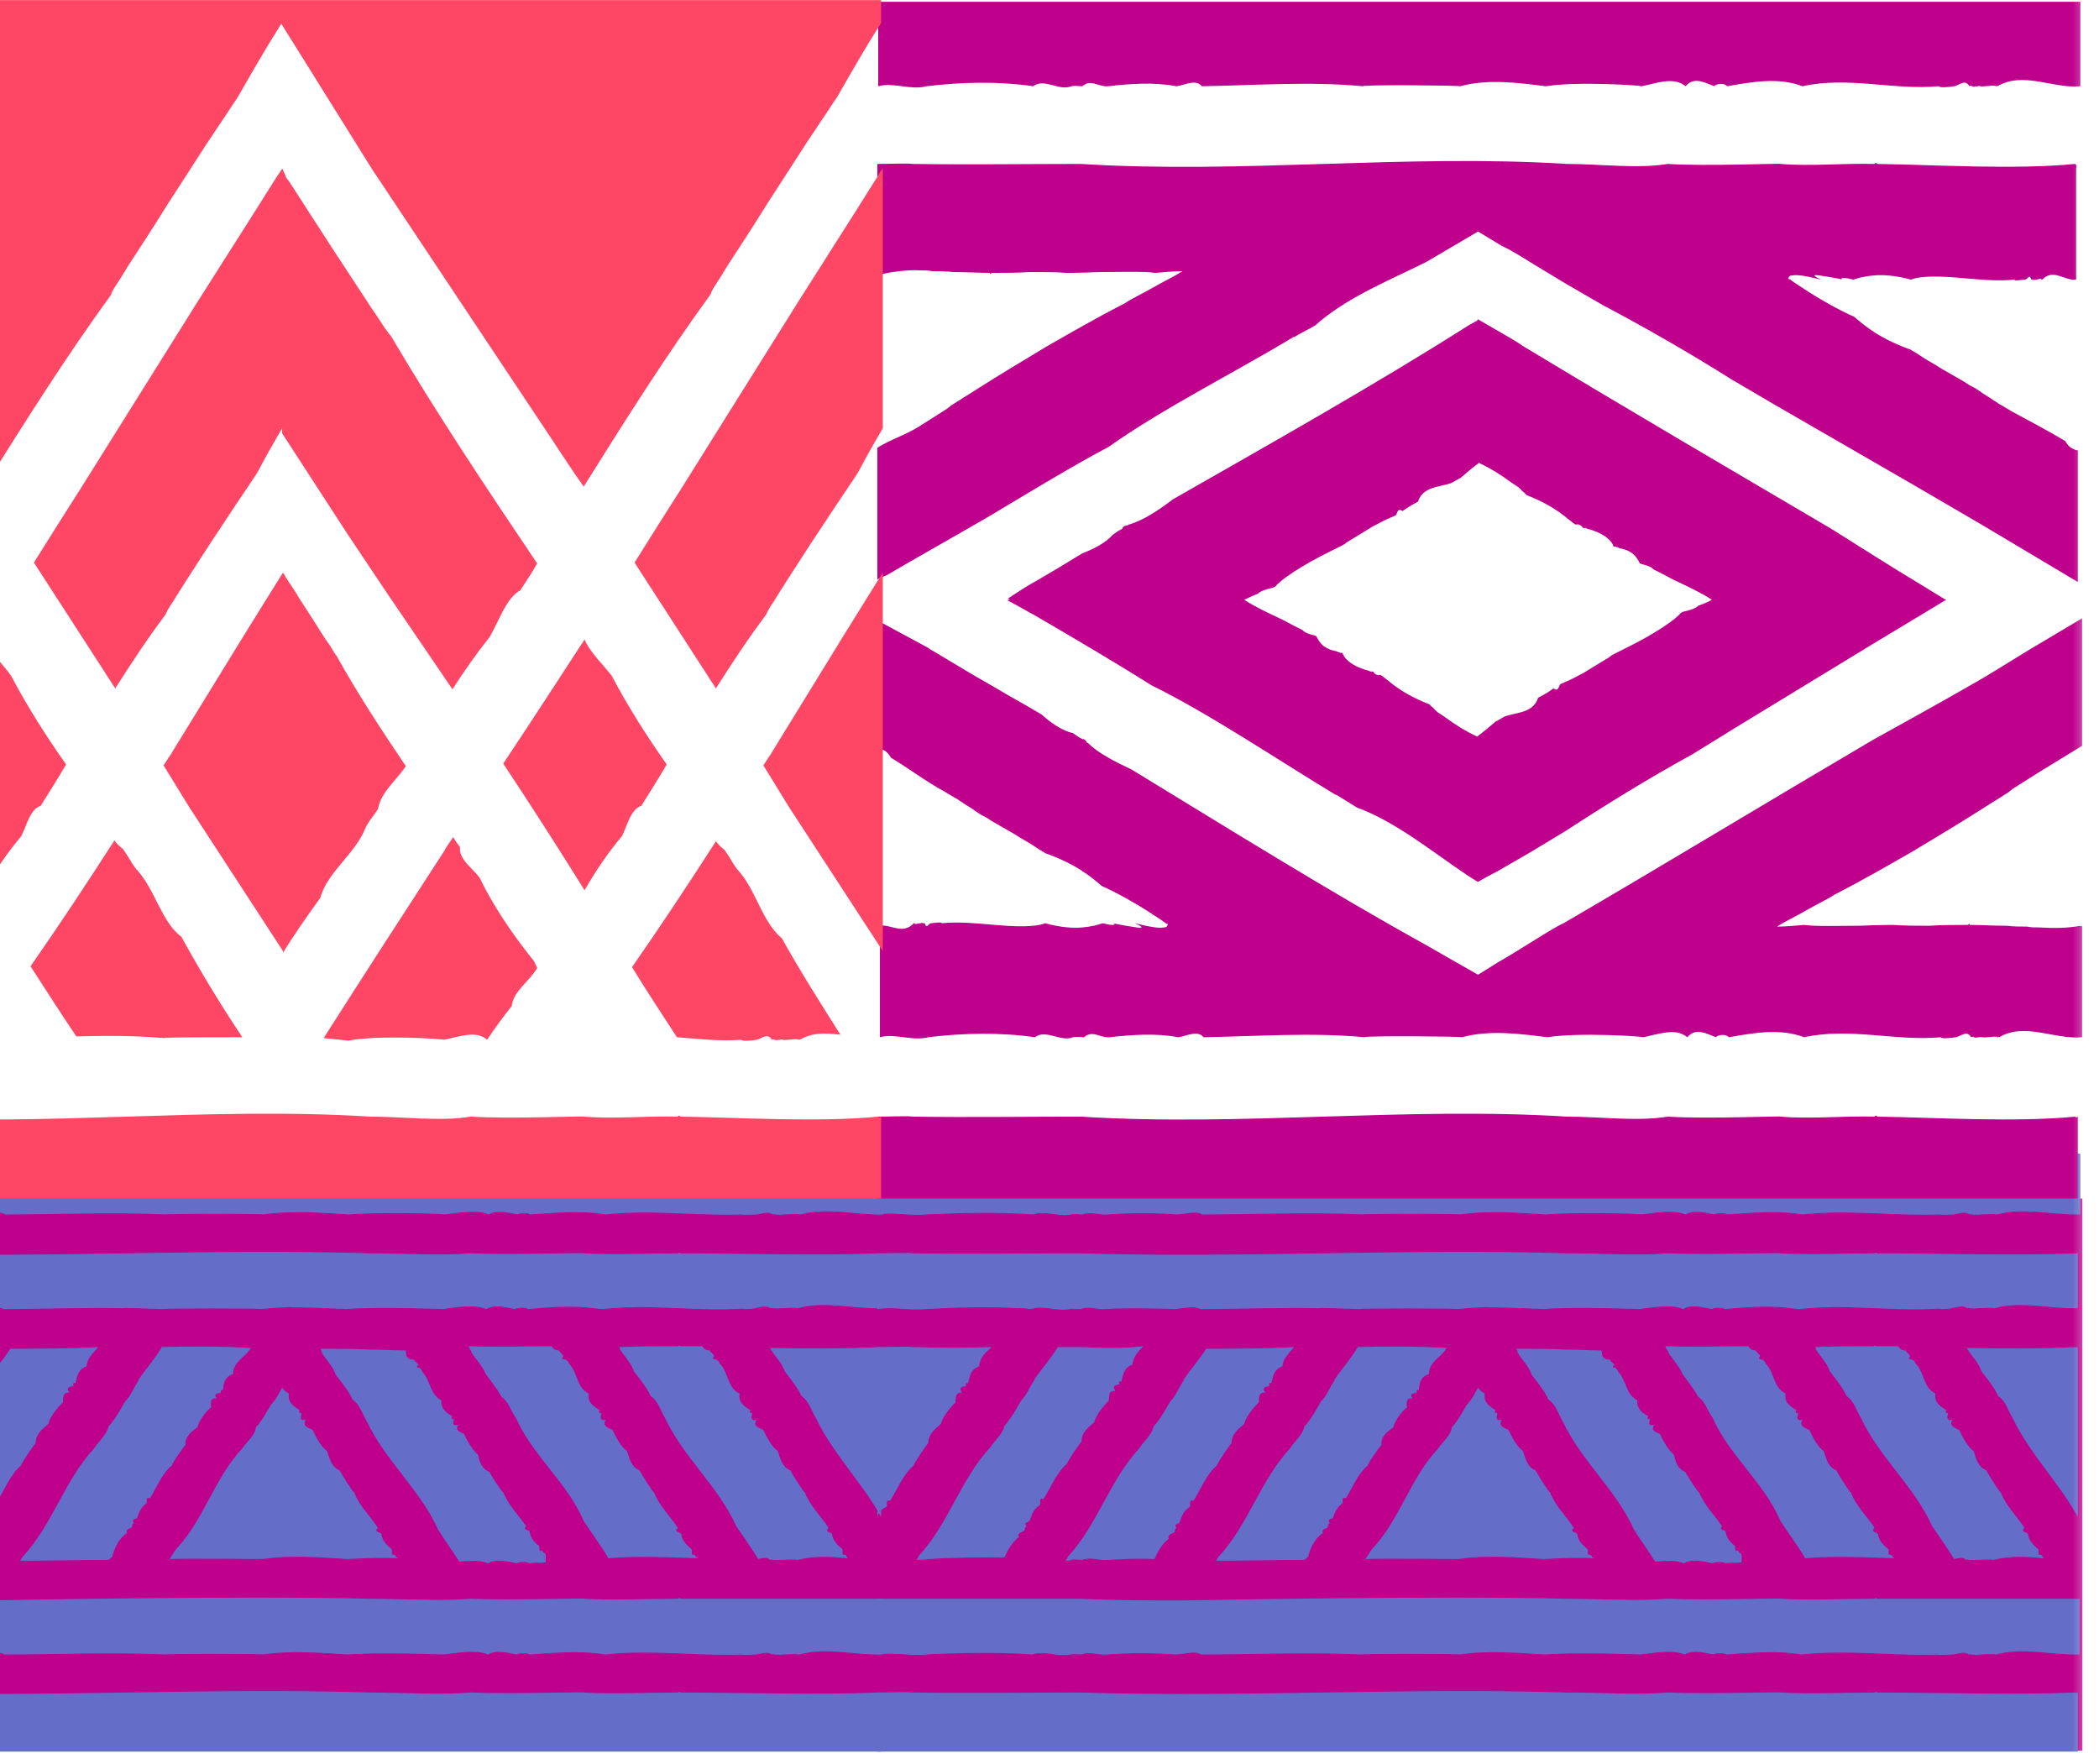 <svg width="119" height="100" viewBox="0 0 119 100" fill="none" xmlns="http://www.w3.org/2000/svg">
<mask id="mask0_9441_16773" style="mask-type:luminance" maskUnits="userSpaceOnUse" x="-68" y="-17" width="187" height="117">
<rect x="-68" y="-16.418" width="186.567" height="116.418" fill="white"/>
</mask>
<g mask="url(#mask0_9441_16773)">
<rect x="-85.91" y="67.951" width="203.967" height="31.303" fill="#BE008D"/>
<path d="M48.031 88.294C47.983 88.246 47.983 88.198 47.935 88.15C47.647 88.198 47.839 87.91 47.743 87.815C47.455 87.575 47.215 87.336 47.167 86.953C47.071 86.857 46.735 86.857 46.975 86.618C46.542 85.947 45.918 85.373 45.63 84.607C45.582 84.654 44.813 83.409 44.813 83.362C44.333 83.17 44.237 82.691 44.093 82.26C43.661 81.973 43.276 81.063 43.276 81.063C43.084 80.968 42.652 80.872 42.892 80.489C42.508 80.585 42.604 80.297 42.652 80.106C42.604 80.153 42.412 80.058 42.556 79.962C42.22 79.723 41.836 79.531 41.932 79.004C41.211 78.669 41.307 77.759 40.779 77.281C40.827 77.233 40.683 77.137 40.635 77.089C40.539 77.041 40.299 77.089 40.491 76.897C40.443 76.897 40.491 76.802 40.443 76.802C40.443 76.754 40.395 76.802 40.395 76.754C40.395 76.706 40.203 76.61 40.251 76.562C40.203 76.562 40.251 76.514 40.251 76.562C40.011 76.562 39.914 76.466 39.818 76.323C39.386 76.323 38.954 76.323 38.57 76.323C38.57 76.275 38.474 76.275 38.425 76.323C37.321 76.323 36.216 76.323 35.111 76.371C35.111 76.419 35.16 76.419 35.16 76.466C35.111 76.514 35.111 76.514 35.16 76.514C35.4 76.897 35.784 77.281 35.928 77.712C35.88 77.712 36.648 78.573 36.889 79.148C37.321 79.435 37.465 80.01 37.705 80.393C38.762 82.643 40.731 84.271 41.739 86.522C42.172 87.144 42.604 87.767 42.988 88.389C43.228 88.341 43.469 88.246 43.661 88.437C43.757 88.389 43.901 88.485 43.997 88.437C44.141 88.485 44.093 88.437 44.285 88.437C44.477 88.437 45.15 88.389 45.15 88.437C45.198 88.485 45.198 88.389 45.246 88.437C46.11 88.198 47.071 88.246 48.031 88.341C48.08 88.341 48.031 88.294 48.031 88.294ZM49.809 71.056C46.35 71.199 41.884 71.056 38.57 71.056C38.57 71.008 38.474 71.008 38.425 71.056C36.648 71.056 34.823 71.152 33.094 71.056C33.238 71.008 28.868 71.152 26.706 71.056C24.977 71.199 22.864 71.056 20.991 71.056C20.991 71.008 20.991 71.104 20.991 71.056C11.817 70.769 2.595 71.343 -6.578 71.056C-9.748 71.056 -12.918 71.104 -16.088 71.056C-16.376 71.008 -17.385 71.056 -18.105 71.056V74.216C-17.241 74.072 -16.28 74.312 -15.368 74.216C-13.639 74.12 -11.814 74.072 -10.085 74.168C-10.037 74.12 -9.508 74.216 -9.364 74.216C-8.74 73.977 -7.923 74.36 -7.203 74.216C-7.011 74.168 -6.818 74.216 -6.578 74.216C-6.098 74.025 -5.666 74.264 -5.137 74.216C-3.937 74.12 -1.199 74.216 -1.199 74.216C-0.767 74.168 -0.142 74.025 0.194 74.216C2.403 74.216 4.709 74.12 6.966 74.168C7.014 74.12 8.599 74.216 9.271 74.216C9.271 74.168 14.699 74.168 14.795 74.216C15.275 74.168 15.755 74.12 16.236 74.12C16.236 74.12 16.476 74.072 16.524 74.12C17.581 74.12 18.637 74.168 19.646 74.216C21.423 74.072 25.025 74.216 25.073 74.216C25.842 74.12 26.898 73.929 27.571 74.216C28.051 73.929 28.675 74.12 29.204 74.216C29.204 74.168 29.732 74.072 29.924 74.216C31.029 74.12 32.134 74.025 33.238 74.12C33.238 74.12 34.007 74.216 34.199 74.216C36.648 73.929 39.146 74.312 41.547 74.216C41.547 74.216 42.076 74.168 42.172 74.216C42.364 74.216 42.652 74.216 42.796 74.168C43.084 74.12 43.421 73.977 43.661 74.168C43.757 74.12 43.901 74.216 43.997 74.168C44.141 74.216 44.093 74.168 44.285 74.168C44.477 74.168 45.15 74.12 45.15 74.168C45.198 74.216 45.198 74.12 45.246 74.168C46.735 73.737 48.368 74.216 49.953 74.168V71.008C49.953 71.056 49.857 71.104 49.809 71.056ZM-18.057 65.406V68.853C-17.193 68.71 -16.232 68.949 -15.32 68.853C-13.351 68.757 -11.237 68.71 -9.268 68.853C-8.644 68.614 -7.827 68.997 -7.107 68.853C-6.915 68.805 -6.722 68.853 -6.482 68.853C-6.002 68.662 -5.57 68.901 -5.041 68.853C-3.745 68.757 -2.4 68.757 -1.151 68.853C-0.719 68.853 -0.046 68.614 0.29 68.853C3.268 68.853 6.39 68.71 9.416 68.853C9.416 68.805 14.843 68.805 14.939 68.853C16.524 68.614 18.253 68.757 19.79 68.853C21.567 68.71 25.169 68.805 25.217 68.853C25.986 68.757 27.042 68.566 27.715 68.853C28.195 68.566 28.82 68.757 29.348 68.853C29.348 68.805 29.876 68.71 30.068 68.853C31.461 68.757 32.95 68.614 34.343 68.853C36.937 68.566 39.53 68.949 42.076 68.853C42.076 68.901 42.7 68.853 42.94 68.853C43.228 68.805 43.565 68.662 43.805 68.853C43.901 68.805 44.045 68.901 44.141 68.853C44.285 68.901 44.237 68.853 44.429 68.853C44.621 68.853 45.294 68.805 45.294 68.853C45.342 68.901 45.342 68.805 45.39 68.853C46.879 68.422 48.512 68.901 50.097 68.853V65.406H-18.057ZM-16.04 76.371C-16.328 76.323 -17.337 76.371 -18.057 76.371V85.995C-17.961 85.66 -17.817 85.564 -17.529 85.421C-17.481 85.325 -17.625 84.99 -17.337 85.085C-16.905 84.415 -16.617 83.601 -15.992 83.074C-16.04 83.026 -15.224 81.829 -15.176 81.829C-15.176 81.303 -14.791 81.015 -14.455 80.728C-14.359 80.249 -13.687 79.531 -13.639 79.531C-13.591 79.292 -13.687 78.909 -13.255 78.956C-13.495 78.621 -13.206 78.621 -13.014 78.573C-13.062 78.525 -13.062 78.334 -12.918 78.43C-12.822 78.047 -12.774 77.616 -12.294 77.472C-12.246 76.945 -11.91 76.658 -11.573 76.371C-13.062 76.419 -14.551 76.419 -16.04 76.371ZM30.837 88.054C30.789 88.006 30.789 87.958 30.741 87.91C30.453 87.958 30.645 87.719 30.549 87.623C30.26 87.432 30.068 87.144 30.02 86.809C29.924 86.713 29.636 86.761 29.828 86.522C29.396 85.9 28.82 85.325 28.531 84.607C28.483 84.654 27.715 83.457 27.763 83.457C27.283 83.266 27.186 82.835 27.09 82.452C26.706 82.165 26.322 81.351 26.322 81.303C26.13 81.207 25.746 81.111 25.986 80.776C25.602 80.872 25.698 80.632 25.746 80.441C25.698 80.489 25.506 80.441 25.65 80.297C25.313 80.106 24.977 79.866 25.025 79.387C24.353 79.052 24.401 78.19 23.921 77.759C23.969 77.712 23.825 77.616 23.825 77.568C23.776 77.52 23.488 77.568 23.728 77.376C23.68 77.376 23.728 77.281 23.68 77.328C23.68 77.281 23.632 77.328 23.632 77.281C23.632 77.233 23.44 77.137 23.488 77.089C23.44 77.089 23.536 77.041 23.488 77.089C23.056 77.089 23.008 76.85 23.008 76.562C22.335 76.562 21.711 76.514 21.087 76.514C21.087 76.466 21.087 76.562 21.087 76.514C20.126 76.466 19.117 76.466 18.157 76.466C18.205 76.514 18.205 76.562 18.253 76.658C18.205 76.706 18.205 76.706 18.253 76.706C18.493 77.089 18.877 77.472 19.021 77.903C18.974 77.903 19.742 78.765 19.982 79.34C20.414 79.627 20.558 80.201 20.799 80.585C20.751 80.632 20.847 80.585 20.799 80.585C21.855 82.835 23.825 84.463 24.833 86.713C25.217 87.336 25.65 87.91 26.034 88.533C26.61 88.485 27.235 88.437 27.667 88.629C28.147 88.341 28.771 88.533 29.3 88.629C29.3 88.581 29.828 88.485 30.02 88.629C30.308 88.581 30.645 88.581 30.933 88.581C30.933 88.246 30.981 88.054 30.837 88.054ZM49.809 76.371C47.935 76.466 45.774 76.466 43.661 76.419C43.661 76.419 43.661 76.466 43.709 76.466C43.661 76.514 43.661 76.514 43.709 76.514C43.949 76.897 44.333 77.281 44.477 77.712C44.429 77.712 45.198 78.573 45.438 79.148C45.87 79.435 46.014 80.01 46.254 80.393C47.215 82.404 48.896 84.08 49.953 85.995V76.371C49.953 76.371 49.857 76.419 49.809 76.371ZM39.482 88.294C39.434 88.246 39.434 88.198 39.386 88.15C39.098 88.198 39.29 87.91 39.194 87.815C38.906 87.575 38.666 87.336 38.618 86.953C38.522 86.857 38.185 86.857 38.425 86.618C37.993 85.947 37.369 85.373 37.081 84.607C37.033 84.654 36.264 83.409 36.264 83.362C35.784 83.17 35.688 82.691 35.544 82.26C35.111 81.973 34.727 81.063 34.727 81.063C34.535 80.968 34.103 80.872 34.343 80.489C33.959 80.585 34.055 80.297 34.103 80.106C34.055 80.153 33.863 80.058 34.007 79.962C33.671 79.723 33.286 79.531 33.382 79.004C32.662 78.669 32.758 77.759 32.23 77.281C32.278 77.233 32.134 77.137 32.086 77.089C31.989 77.041 31.749 77.089 31.942 76.897C31.893 76.897 31.942 76.802 31.893 76.802C31.893 76.754 31.845 76.802 31.845 76.754C31.845 76.706 31.653 76.61 31.701 76.562C31.653 76.562 31.701 76.514 31.701 76.562C31.461 76.562 31.365 76.466 31.269 76.323C29.828 76.323 27.907 76.371 26.658 76.323C26.61 76.323 26.61 76.323 26.562 76.323C26.61 76.466 26.706 76.562 26.754 76.658C26.706 76.658 26.706 76.706 26.754 76.706C26.994 77.089 27.331 77.424 27.523 77.855C27.475 77.855 28.195 78.717 28.435 79.196C28.82 79.435 28.964 80.01 29.252 80.393C30.212 82.548 32.182 84.08 33.094 86.235C33.526 86.905 34.007 87.528 34.439 88.246C34.439 88.294 34.439 88.294 34.487 88.341C36.168 88.198 37.849 88.294 39.53 88.341C39.626 88.341 39.578 88.294 39.482 88.294ZM22.48 88.294C22.432 88.246 22.432 88.198 22.384 88.15C22.095 88.198 22.288 87.91 22.191 87.815C21.903 87.575 21.663 87.336 21.615 86.953C21.519 86.857 21.183 86.857 21.423 86.618C20.991 85.947 20.366 85.373 20.078 84.607C20.03 84.654 19.262 83.409 19.262 83.362C18.781 83.17 18.685 82.691 18.541 82.26C18.109 81.973 17.725 81.063 17.725 81.063C17.533 80.968 17.1 80.872 17.34 80.489C16.956 80.585 17.052 80.297 17.1 80.106C17.052 80.153 16.86 80.058 17.004 79.962C16.668 79.723 16.284 79.531 16.38 79.004C16.188 78.909 16.092 78.813 15.996 78.669C15.803 79.004 15.659 79.34 15.371 79.627C15.371 79.579 14.891 80.537 14.507 80.92C14.459 81.398 13.978 81.734 13.738 82.117C12.153 83.793 11.577 86.139 9.992 87.815C9.848 88.006 9.752 88.198 9.608 88.389C10.664 88.341 14.843 88.389 14.891 88.389C16.476 88.15 18.205 88.294 19.742 88.389C20.51 88.341 21.567 88.294 22.576 88.341C22.576 88.341 22.528 88.294 22.48 88.294ZM49.809 95.955C46.35 96.099 41.884 95.955 38.57 95.955C38.57 95.907 38.474 95.907 38.425 95.955C36.648 95.955 34.823 96.051 33.094 95.955C33.238 95.907 28.868 96.051 26.706 95.955C24.977 96.099 22.864 95.955 20.991 95.955C20.991 95.907 20.991 96.003 20.991 95.955C11.817 95.668 2.595 96.242 -6.578 95.955C-9.748 95.955 -12.918 96.003 -16.088 95.955C-16.376 95.907 -17.385 95.955 -18.105 95.955V99.307H49.953V95.955C49.953 95.955 49.857 96.003 49.809 95.955ZM49.809 90.64C49.761 90.64 39.338 90.64 38.57 90.64C38.57 90.592 38.474 90.592 38.425 90.64C36.648 90.64 34.823 90.736 33.094 90.64C33.238 90.592 28.868 90.736 26.706 90.64C25.89 90.688 24.977 90.736 24.065 90.688H24.017C24.017 90.688 24.017 90.688 23.968 90.688C22.96 90.688 21.951 90.64 20.943 90.64C20.943 90.592 20.943 90.688 20.943 90.64C13.786 90.448 -0.671 90.736 -0.671 90.736C-2.64 90.736 -4.609 90.736 -6.578 90.64C-7.395 90.64 -9.268 90.64 -9.268 90.64C-11.525 90.64 -13.783 90.64 -16.088 90.64C-16.28 90.64 -18.009 90.64 -18.105 90.64V93.8C-17.241 93.656 -16.28 93.896 -15.368 93.8C-13.399 93.704 -11.285 93.656 -9.316 93.8C-8.692 93.561 -7.875 93.944 -7.155 93.8C-6.963 93.752 -6.77 93.8 -6.53 93.8C-6.05 93.609 -5.618 93.848 -5.089 93.8C-3.793 93.704 -2.448 93.704 -1.199 93.8C-0.767 93.8 -0.094 93.561 0.242 93.8C3.22 93.8 6.342 93.656 9.368 93.8C9.368 93.752 14.795 93.752 14.891 93.8C16.476 93.561 18.205 93.704 19.742 93.8C21.519 93.656 25.121 93.8 25.169 93.8C25.938 93.704 26.994 93.513 27.667 93.8C28.147 93.513 28.771 93.704 29.3 93.8C29.3 93.752 29.828 93.656 30.02 93.8C31.413 93.704 32.902 93.561 34.295 93.8C36.889 93.513 39.482 93.896 42.028 93.8C42.028 93.848 42.652 93.8 42.892 93.8C43.18 93.752 43.517 93.609 43.757 93.8C43.853 93.752 43.997 93.848 44.093 93.8C44.237 93.848 44.189 93.8 44.381 93.8C44.573 93.8 45.246 93.752 45.246 93.8C45.294 93.848 45.294 93.752 45.342 93.8C46.831 93.369 48.464 93.848 50.049 93.8V90.64C49.953 90.64 49.857 90.688 49.809 90.64ZM-6.53 76.371C-6.963 76.371 -7.443 76.371 -7.875 76.371C-8.259 76.993 -8.788 77.616 -9.172 78.142C-9.22 78.142 -9.22 78.142 -9.172 78.19C-9.46 78.573 -9.604 79.052 -9.94 79.387C-9.94 79.34 -10.469 80.393 -10.901 80.824C-10.997 81.303 -11.477 81.686 -11.717 82.069C-13.399 83.888 -14.071 86.378 -15.752 88.198C-15.8 88.294 -15.848 88.389 -15.896 88.437C-15.656 88.437 -15.464 88.437 -15.224 88.389C-13.783 88.294 -12.342 88.294 -10.901 88.294C-10.709 87.863 -10.469 87.432 -10.085 87.144C-10.229 86.809 -9.7 86.905 -9.748 86.666C-9.748 86.618 -9.7 86.57 -9.652 86.522C-9.844 86.282 -9.508 86.33 -9.46 86.187C-9.364 85.852 -9.22 85.516 -8.884 85.325C-8.836 85.229 -8.98 84.894 -8.692 84.99C-8.259 84.319 -7.971 83.505 -7.347 82.979C-7.395 82.931 -6.578 81.734 -6.53 81.734C-6.53 81.207 -6.146 80.92 -5.81 80.632C-5.714 80.153 -5.041 79.435 -4.993 79.435C-4.945 79.196 -5.041 78.813 -4.609 78.861C-4.849 78.525 -4.561 78.525 -4.369 78.478C-4.417 78.43 -4.417 78.238 -4.273 78.334C-4.177 77.951 -4.129 77.52 -3.649 77.376C-3.6 76.897 -3.312 76.61 -3.024 76.323C-4.273 76.466 -5.378 76.419 -6.53 76.371ZM0.578 76.466C0.194 77.089 -0.334 77.664 -0.671 78.19C-0.719 78.19 -0.719 78.19 -0.671 78.238C-0.959 78.621 -1.103 79.1 -1.439 79.435C-1.439 79.387 -1.967 80.441 -2.4 80.872C-2.496 81.351 -2.976 81.734 -3.216 82.117C-4.897 83.936 -5.57 86.426 -7.251 88.246C-7.299 88.341 -7.347 88.437 -7.395 88.485C-7.299 88.485 -7.155 88.485 -7.059 88.437C-6.867 88.389 -6.674 88.437 -6.434 88.437C-5.954 88.246 -5.522 88.485 -4.993 88.437C-4.129 88.389 -3.264 88.341 -2.352 88.389C-2.16 87.958 -1.919 87.528 -1.535 87.24C-1.679 86.905 -1.151 87.001 -1.199 86.761C-1.199 86.713 -1.151 86.666 -1.103 86.618C-1.295 86.378 -0.959 86.426 -0.911 86.282C-0.815 85.947 -0.671 85.612 -0.334 85.421C-0.286 85.325 -0.431 84.99 -0.142 85.085C0.29 84.415 0.578 83.601 1.202 83.074C1.154 83.026 1.971 81.829 2.019 81.829C2.019 81.303 2.403 81.015 2.739 80.728C2.835 80.249 3.508 79.531 3.556 79.531C3.604 79.292 3.508 78.909 3.94 78.956C3.7 78.621 3.988 78.621 4.18 78.573C4.132 78.525 4.132 78.334 4.276 78.43C4.372 78.047 4.42 77.616 4.901 77.472C4.949 76.993 5.285 76.706 5.573 76.371C3.796 76.466 2.211 76.466 0.578 76.466ZM9.175 76.371C8.791 77.041 8.215 77.664 7.879 78.19C7.831 78.19 7.831 78.19 7.879 78.238C7.59 78.621 7.446 79.1 7.11 79.435C7.11 79.387 6.582 80.441 6.15 80.872C6.053 81.351 5.573 81.734 5.333 82.117C3.652 83.936 2.98 86.426 1.299 88.246C1.25 88.294 1.202 88.389 1.154 88.485C2.787 88.485 4.468 88.437 6.15 88.437C6.246 88.341 6.39 88.294 6.39 88.15C6.534 87.671 6.774 87.192 7.206 86.905C7.062 86.618 7.542 86.713 7.494 86.474C7.494 86.426 7.542 86.378 7.59 86.33C7.398 86.091 7.735 86.139 7.783 86.043C7.879 85.708 8.023 85.421 8.311 85.229C8.359 85.133 8.215 84.846 8.503 84.942C8.887 84.319 9.175 83.553 9.752 83.074C9.704 83.026 10.472 81.925 10.52 81.925C10.472 81.446 10.856 81.159 11.193 80.92C11.289 80.441 11.913 79.77 11.961 79.818C11.961 79.627 11.865 79.196 12.297 79.292C12.057 79.004 12.345 79.004 12.537 78.956C12.489 78.909 12.489 78.765 12.633 78.813C12.682 78.43 12.73 78.047 13.21 77.903C13.21 77.185 13.93 76.945 14.219 76.419C12.441 76.323 10.808 76.323 9.175 76.371Z" fill="#646EC8"/>
<path d="M115.831 88.294C115.783 88.246 115.783 88.198 115.735 88.15C115.447 88.198 115.639 87.91 115.543 87.815C115.255 87.575 115.015 87.336 114.967 86.953C114.87 86.857 114.534 86.857 114.774 86.618C114.342 85.947 113.718 85.373 113.43 84.607C113.382 84.654 112.613 83.409 112.613 83.362C112.133 83.17 112.037 82.691 111.893 82.26C111.46 81.973 111.076 81.063 111.076 81.063C110.884 80.968 110.452 80.872 110.692 80.489C110.308 80.585 110.404 80.297 110.452 80.106C110.404 80.153 110.212 80.058 110.356 79.962C110.019 79.723 109.635 79.531 109.731 79.004C109.011 78.669 109.107 77.759 108.579 77.281C108.627 77.233 108.483 77.137 108.434 77.089C108.338 77.041 108.098 77.089 108.29 76.897C108.242 76.897 108.29 76.802 108.242 76.802C108.242 76.754 108.194 76.802 108.194 76.754C108.194 76.706 108.002 76.61 108.05 76.562C108.002 76.562 108.05 76.514 108.05 76.562C107.81 76.562 107.714 76.466 107.618 76.323C107.186 76.323 106.753 76.323 106.369 76.323C106.369 76.275 106.273 76.275 106.225 76.323C105.12 76.323 104.016 76.323 102.911 76.371C102.911 76.419 102.959 76.419 102.959 76.466C102.911 76.514 102.911 76.514 102.959 76.514C103.199 76.897 103.583 77.281 103.728 77.712C103.68 77.712 104.448 78.573 104.688 79.148C105.12 79.435 105.265 80.01 105.505 80.393C106.561 82.643 108.531 84.271 109.539 86.522C109.971 87.144 110.404 87.767 110.788 88.389C111.028 88.341 111.268 88.246 111.46 88.437C111.556 88.389 111.701 88.485 111.797 88.437C111.941 88.485 111.893 88.437 112.085 88.437C112.277 88.437 112.949 88.389 112.949 88.437C112.997 88.485 112.997 88.389 113.045 88.437C113.91 88.198 114.87 88.246 115.831 88.341C115.879 88.341 115.879 88.294 115.831 88.294ZM117.656 71.056C114.198 71.199 109.731 71.056 106.417 71.056C106.417 71.008 106.321 71.008 106.273 71.056C104.496 71.056 102.671 71.152 100.942 71.056C101.086 71.008 96.715 71.152 94.554 71.056C92.825 71.199 90.712 71.056 88.838 71.056C88.838 71.008 88.838 71.104 88.838 71.056C79.665 70.769 70.443 71.343 61.269 71.056C58.099 71.056 54.929 71.104 51.759 71.056C51.471 71.008 50.463 71.056 49.742 71.056V74.216C50.607 74.072 51.567 74.312 52.48 74.216C54.209 74.12 56.034 74.072 57.763 74.168C57.811 74.12 58.34 74.216 58.484 74.216C59.108 73.977 59.925 74.36 60.645 74.216C60.837 74.168 61.029 74.216 61.269 74.216C61.75 74.025 62.182 74.264 62.71 74.216C63.911 74.12 66.649 74.216 66.649 74.216C67.081 74.168 67.705 74.025 68.041 74.216C70.251 74.216 72.556 74.12 74.814 74.168C74.862 74.12 76.447 74.216 77.119 74.216C77.119 74.168 82.546 74.168 82.642 74.216C83.123 74.168 83.603 74.12 84.083 74.12C84.083 74.12 84.324 74.072 84.372 74.12C85.428 74.12 86.485 74.168 87.493 74.216C89.271 74.072 92.873 74.216 92.921 74.216C93.689 74.12 94.746 73.929 95.418 74.216C95.899 73.929 96.523 74.12 97.051 74.216C97.051 74.168 97.58 74.072 97.772 74.216C98.877 74.12 99.981 74.025 101.086 74.12C101.086 74.12 101.854 74.216 102.047 74.216C104.496 73.929 106.994 74.312 109.395 74.216C109.395 74.216 109.923 74.168 110.019 74.216C110.212 74.216 110.5 74.216 110.644 74.168C110.932 74.12 111.268 73.977 111.508 74.168C111.604 74.12 111.749 74.216 111.845 74.168C111.989 74.216 111.941 74.168 112.133 74.168C112.325 74.168 112.997 74.12 112.997 74.168C113.045 74.216 113.045 74.12 113.093 74.168C114.582 73.737 116.215 74.216 117.8 74.168V71.008C117.752 71.056 117.704 71.104 117.656 71.056ZM49.79 65.406V68.853C50.655 68.71 51.615 68.949 52.528 68.853C54.497 68.757 56.61 68.71 58.58 68.853C59.204 68.614 60.02 68.997 60.741 68.853C60.933 68.805 61.125 68.853 61.365 68.853C61.846 68.662 62.278 68.901 62.806 68.853C64.103 68.757 65.448 68.757 66.697 68.853C67.129 68.853 67.801 68.614 68.138 68.853C71.115 68.853 74.237 68.71 77.263 68.853C77.263 68.805 82.691 68.805 82.787 68.853C84.372 68.614 86.101 68.757 87.638 68.853C89.415 68.71 93.017 68.805 93.065 68.853C93.834 68.757 94.89 68.566 95.562 68.853C96.043 68.566 96.667 68.757 97.195 68.853C97.195 68.805 97.724 68.71 97.916 68.853C99.309 68.757 100.798 68.614 102.191 68.853C104.784 68.566 107.378 68.949 109.923 68.853C109.923 68.901 110.548 68.853 110.788 68.853C111.076 68.805 111.412 68.662 111.652 68.853C111.749 68.805 111.893 68.901 111.989 68.853C112.133 68.901 112.085 68.853 112.277 68.853C112.469 68.853 113.141 68.805 113.141 68.853C113.189 68.901 113.189 68.805 113.237 68.853C114.726 68.422 116.359 68.901 117.944 68.853V65.406H49.79ZM51.759 76.371C51.471 76.323 50.463 76.371 49.742 76.371V85.995C49.838 85.66 49.982 85.564 50.27 85.421C50.319 85.325 50.175 84.99 50.463 85.085C50.895 84.415 51.183 83.601 51.807 83.074C51.759 83.026 52.576 81.829 52.624 81.829C52.624 81.303 53.008 81.015 53.344 80.728C53.441 80.249 54.113 79.531 54.161 79.531C54.209 79.292 54.113 78.909 54.545 78.956C54.305 78.621 54.593 78.621 54.785 78.573C54.737 78.525 54.737 78.334 54.881 78.43C54.977 78.047 55.026 77.616 55.506 77.472C55.554 76.945 55.89 76.658 56.226 76.371C54.785 76.419 53.296 76.419 51.759 76.371ZM98.636 88.054C98.588 88.006 98.588 87.958 98.54 87.91C98.252 87.958 98.444 87.719 98.348 87.623C98.06 87.432 97.868 87.144 97.82 86.809C97.724 86.713 97.436 86.761 97.628 86.522C97.195 85.9 96.619 85.325 96.331 84.607C96.283 84.654 95.514 83.457 95.562 83.457C95.082 83.266 94.986 82.835 94.89 82.452C94.506 82.165 94.122 81.351 94.122 81.303C93.93 81.207 93.545 81.111 93.785 80.776C93.401 80.872 93.497 80.632 93.545 80.441C93.497 80.489 93.305 80.441 93.449 80.297C93.113 80.106 92.777 79.866 92.825 79.387C92.152 79.052 92.2 78.19 91.72 77.759C91.768 77.712 91.624 77.616 91.624 77.568C91.576 77.52 91.288 77.568 91.528 77.376C91.48 77.376 91.528 77.281 91.48 77.328C91.48 77.281 91.432 77.328 91.432 77.281C91.432 77.233 91.24 77.137 91.288 77.089C91.24 77.089 91.336 77.041 91.288 77.089C90.856 77.089 90.808 76.85 90.808 76.562C90.135 76.562 89.511 76.514 88.886 76.514C88.886 76.466 88.886 76.562 88.886 76.514C87.926 76.466 86.917 76.466 85.957 76.466C86.005 76.514 86.005 76.562 86.053 76.658C86.005 76.706 86.005 76.706 86.053 76.706C86.293 77.089 86.677 77.472 86.821 77.903C86.773 77.903 87.542 78.765 87.782 79.34C88.214 79.627 88.358 80.201 88.598 80.585C88.55 80.632 88.646 80.585 88.598 80.585C89.655 82.835 91.624 84.463 92.633 86.713C93.017 87.336 93.449 87.91 93.834 88.533C94.41 88.485 95.034 88.437 95.466 88.629C95.947 88.341 96.571 88.533 97.1 88.629C97.1 88.581 97.628 88.485 97.82 88.629C98.108 88.581 98.444 88.581 98.733 88.581C98.733 88.246 98.781 88.054 98.636 88.054ZM117.656 76.371C115.783 76.466 113.622 76.466 111.508 76.419C111.508 76.419 111.508 76.466 111.556 76.466C111.508 76.514 111.508 76.514 111.556 76.514C111.797 76.897 112.181 77.281 112.325 77.712C112.277 77.712 113.045 78.573 113.285 79.148C113.718 79.435 113.862 80.01 114.102 80.393C115.063 82.404 116.744 84.08 117.8 85.995V76.371C117.752 76.371 117.704 76.419 117.656 76.371ZM107.33 88.294C107.282 88.246 107.282 88.198 107.234 88.15C106.946 88.198 107.138 87.91 107.042 87.815C106.753 87.575 106.513 87.336 106.465 86.953C106.369 86.857 106.033 86.857 106.273 86.618C105.841 85.947 105.216 85.373 104.928 84.607C104.88 84.654 104.112 83.409 104.112 83.362C103.632 83.17 103.535 82.691 103.391 82.26C102.959 81.973 102.575 81.063 102.575 81.063C102.383 80.968 101.95 80.872 102.191 80.489C101.806 80.585 101.902 80.297 101.95 80.106C101.902 80.153 101.71 80.058 101.854 79.962C101.518 79.723 101.134 79.531 101.23 79.004C100.51 78.669 100.606 77.759 100.077 77.281C100.125 77.233 99.981 77.137 99.933 77.089C99.837 77.041 99.597 77.089 99.789 76.897C99.741 76.897 99.789 76.802 99.741 76.802C99.741 76.754 99.693 76.802 99.693 76.754C99.693 76.706 99.501 76.61 99.549 76.562C99.501 76.562 99.549 76.514 99.549 76.562C99.309 76.562 99.213 76.466 99.117 76.323C97.676 76.323 95.755 76.371 94.506 76.323C94.458 76.323 94.458 76.323 94.41 76.323C94.458 76.466 94.554 76.562 94.602 76.658C94.554 76.658 94.554 76.706 94.602 76.706C94.842 77.089 95.178 77.424 95.37 77.855C95.322 77.855 96.043 78.717 96.283 79.196C96.667 79.435 96.811 80.01 97.1 80.393C98.06 82.548 100.029 84.08 100.942 86.235C101.374 86.905 101.854 87.528 102.287 88.246C102.287 88.294 102.287 88.294 102.335 88.341C104.016 88.198 105.697 88.294 107.378 88.341C107.426 88.341 107.378 88.294 107.33 88.294ZM90.279 88.294C90.231 88.246 90.231 88.198 90.183 88.15C89.895 88.198 90.087 87.91 89.991 87.815C89.703 87.575 89.463 87.336 89.415 86.953C89.319 86.857 88.983 86.857 89.223 86.618C88.79 85.947 88.166 85.373 87.878 84.607C87.83 84.654 87.061 83.409 87.061 83.362C86.581 83.17 86.485 82.691 86.341 82.26C85.909 81.973 85.524 81.063 85.524 81.063C85.332 80.968 84.9 80.872 85.14 80.489C84.756 80.585 84.852 80.297 84.9 80.106C84.852 80.153 84.66 80.058 84.804 79.962C84.468 79.723 84.083 79.531 84.18 79.004C83.987 78.909 83.891 78.813 83.795 78.669C83.603 79.004 83.459 79.34 83.171 79.627C83.171 79.579 82.691 80.537 82.306 80.92C82.258 81.398 81.778 81.734 81.538 82.117C79.953 83.793 79.376 86.139 77.791 87.815C77.647 88.006 77.551 88.198 77.407 88.389C78.464 88.341 82.642 88.389 82.691 88.389C84.275 88.15 86.005 88.294 87.542 88.389C88.31 88.341 89.367 88.294 90.375 88.341C90.375 88.341 90.375 88.294 90.279 88.294ZM117.656 95.955C114.198 96.099 109.731 95.955 106.417 95.955C106.417 95.907 106.321 95.907 106.273 95.955C104.496 95.955 102.671 96.051 100.942 95.955C101.086 95.907 96.715 96.051 94.554 95.955C92.825 96.099 90.712 95.955 88.838 95.955C88.838 95.907 88.838 96.003 88.838 95.955C79.665 95.668 70.443 96.242 61.269 95.955C58.099 95.955 54.929 96.003 51.759 95.955C51.471 95.907 50.463 95.955 49.742 95.955V99.307H117.8V95.955C117.752 95.955 117.704 96.003 117.656 95.955ZM117.656 90.64C117.608 90.64 107.186 90.64 106.417 90.64C106.417 90.592 106.321 90.592 106.273 90.64C104.496 90.64 102.671 90.736 100.942 90.64C101.086 90.592 96.715 90.736 94.554 90.64C93.737 90.688 92.825 90.736 91.912 90.688H91.864C91.864 90.688 91.864 90.688 91.816 90.688C90.808 90.688 89.799 90.64 88.79 90.64C88.79 90.592 88.79 90.688 88.79 90.64C81.634 90.448 67.177 90.736 67.177 90.736C65.208 90.736 63.239 90.736 61.269 90.64C60.453 90.64 58.58 90.64 58.58 90.64C56.322 90.64 54.065 90.64 51.759 90.64C51.567 90.64 49.838 90.64 49.742 90.64V93.8C50.607 93.656 51.567 93.896 52.48 93.8C54.449 93.704 56.562 93.656 58.532 93.8C59.156 93.561 59.972 93.944 60.693 93.8C60.885 93.752 61.077 93.8 61.317 93.8C61.798 93.609 62.23 93.848 62.758 93.8C64.055 93.704 65.4 93.704 66.649 93.8C67.081 93.8 67.753 93.561 68.09 93.8C71.067 93.8 74.189 93.656 77.215 93.8C77.215 93.752 82.642 93.752 82.739 93.8C84.324 93.561 86.053 93.704 87.59 93.8C89.367 93.656 92.969 93.8 93.017 93.8C93.785 93.704 94.842 93.513 95.514 93.8C95.995 93.513 96.619 93.704 97.147 93.8C97.147 93.752 97.676 93.656 97.868 93.8C99.261 93.704 100.75 93.561 102.143 93.8C104.736 93.513 107.33 93.896 109.875 93.8C109.875 93.848 110.5 93.8 110.74 93.8C111.028 93.752 111.364 93.609 111.604 93.8C111.701 93.752 111.845 93.848 111.941 93.8C112.085 93.848 112.037 93.8 112.229 93.8C112.421 93.8 113.093 93.752 113.093 93.8C113.141 93.848 113.141 93.752 113.189 93.8C114.678 93.369 116.311 93.848 117.896 93.8V90.64C117.752 90.64 117.704 90.688 117.656 90.64ZM61.317 76.371C60.885 76.371 60.405 76.371 59.972 76.371C59.588 76.993 59.06 77.616 58.676 78.142C58.628 78.142 58.628 78.142 58.676 78.19C58.388 78.573 58.243 79.052 57.907 79.387C57.907 79.34 57.379 80.393 56.947 80.824C56.851 81.303 56.37 81.686 56.13 82.069C54.449 83.888 53.777 86.378 52.096 88.198C52.048 88.294 52 88.389 51.952 88.437C52.192 88.437 52.384 88.437 52.624 88.389C54.065 88.294 55.506 88.294 56.947 88.294C57.139 87.863 57.379 87.432 57.763 87.144C57.619 86.809 58.147 86.905 58.099 86.666C58.099 86.618 58.147 86.57 58.195 86.522C58.003 86.282 58.34 86.33 58.388 86.187C58.484 85.852 58.628 85.516 58.964 85.325C59.012 85.229 58.868 84.894 59.156 84.99C59.588 84.319 59.877 83.505 60.501 82.979C60.453 82.931 61.269 81.734 61.317 81.734C61.317 81.207 61.702 80.92 62.038 80.632C62.134 80.153 62.806 79.435 62.854 79.435C62.902 79.196 62.806 78.813 63.239 78.861C62.998 78.525 63.287 78.525 63.479 78.478C63.431 78.43 63.431 78.238 63.575 78.334C63.671 77.951 63.719 77.52 64.199 77.376C64.247 76.897 64.535 76.61 64.823 76.323C63.575 76.466 62.422 76.419 61.317 76.371ZM68.378 76.466C67.993 77.089 67.465 77.664 67.129 78.19C67.081 78.19 67.081 78.19 67.129 78.238C66.841 78.621 66.697 79.1 66.361 79.435C66.361 79.387 65.832 80.441 65.4 80.872C65.304 81.351 64.823 81.734 64.583 82.117C62.902 83.936 62.23 86.426 60.549 88.246C60.501 88.341 60.453 88.437 60.405 88.485C60.501 88.485 60.645 88.485 60.741 88.437C60.933 88.389 61.125 88.437 61.365 88.437C61.846 88.246 62.278 88.485 62.806 88.437C63.671 88.389 64.535 88.341 65.448 88.389C65.64 87.958 65.88 87.528 66.264 87.24C66.12 86.905 66.649 87.001 66.601 86.761C66.601 86.713 66.649 86.666 66.697 86.618C66.505 86.378 66.841 86.426 66.889 86.282C66.985 85.947 67.129 85.612 67.465 85.421C67.513 85.325 67.369 84.99 67.657 85.085C68.09 84.415 68.378 83.601 69.002 83.074C68.954 83.026 69.771 81.829 69.819 81.829C69.819 81.303 70.203 81.015 70.539 80.728C70.635 80.249 71.308 79.531 71.356 79.531C71.404 79.292 71.308 78.909 71.74 78.956C71.5 78.621 71.788 78.621 71.98 78.573C71.932 78.525 71.932 78.334 72.076 78.43C72.172 78.047 72.22 77.616 72.7 77.472C72.748 76.993 73.085 76.706 73.373 76.371C71.644 76.466 70.011 76.466 68.378 76.466ZM76.975 76.371C76.591 77.041 76.014 77.664 75.678 78.19C75.63 78.19 75.63 78.19 75.678 78.238C75.39 78.621 75.246 79.1 74.91 79.435C74.91 79.387 74.381 80.441 73.949 80.872C73.853 81.351 73.373 81.734 73.133 82.117C71.452 83.936 70.779 86.426 69.098 88.246C69.05 88.294 69.002 88.389 68.954 88.485C70.587 88.485 72.268 88.437 73.949 88.437C74.045 88.341 74.189 88.294 74.189 88.15C74.333 87.671 74.573 87.192 75.006 86.905C74.862 86.618 75.342 86.713 75.294 86.474C75.294 86.426 75.342 86.378 75.39 86.33C75.198 86.091 75.534 86.139 75.582 86.043C75.678 85.708 75.822 85.421 76.111 85.229C76.159 85.133 76.014 84.846 76.303 84.942C76.687 84.319 76.975 83.553 77.551 83.074C77.503 83.026 78.272 81.925 78.32 81.925C78.272 81.446 78.656 81.159 78.992 80.92C79.088 80.441 79.713 79.77 79.761 79.818C79.761 79.627 79.665 79.196 80.097 79.292C79.857 79.004 80.145 79.004 80.337 78.956C80.289 78.909 80.289 78.765 80.433 78.813C80.481 78.43 80.529 78.047 81.01 77.903C81.01 77.185 81.73 76.945 82.018 76.419C80.241 76.323 78.608 76.323 76.975 76.371Z" fill="#646EC8"/>
<path fill-rule="evenodd" clip-rule="evenodd" d="M57.187 34.002C57.187 34.002 57.139 34.002 57.091 34.05H57.139C57.187 34.05 57.187 34.097 57.235 34.097L57.331 34.145C57.475 34.241 57.619 34.289 57.763 34.385C58.051 34.528 58.34 34.72 58.628 34.864C60.933 36.204 63.527 37.737 65.256 38.838C68.57 40.466 72.316 43.004 75.726 45.063C75.774 45.015 75.726 45.111 75.774 45.063C76.159 45.302 76.543 45.541 76.927 45.781C79.136 46.595 81.106 48.223 83.171 49.611L83.699 49.947L83.795 49.995C84.132 49.803 84.468 49.611 84.852 49.42L86.677 48.367L88.742 47.122C91.096 45.589 93.497 44.105 95.947 42.764L98.348 41.28L106.129 36.539L110.019 34.193L110.26 34.05L110.356 34.002H110.308L110.067 33.858L108.819 33.092C107.138 32.086 105.505 31.033 103.824 29.98C97.964 26.532 92.152 23.132 86.293 19.589C85.909 19.302 84.852 18.727 83.795 18.105L83.747 18.152C83.747 18.152 83.747 18.152 83.747 18.2C83.747 18.2 83.747 18.2 83.699 18.2L83.267 18.44C78.08 21.744 71.788 25.287 66.504 28.304C65.688 28.926 64.823 29.501 64.007 29.74C63.959 29.74 63.959 29.788 63.911 29.788C63.911 29.788 63.911 29.788 63.863 29.788C63.815 29.788 63.767 29.836 63.719 29.836C63.671 29.884 63.623 29.932 63.623 29.98C63.431 30.075 63.287 30.171 63.094 30.315C62.662 30.794 61.99 31.129 61.365 31.368C60.501 31.895 59.636 32.422 58.724 32.948C58.291 33.188 57.907 33.427 57.475 33.714L57.187 33.906H57.139C57.235 34.002 57.283 34.002 57.187 34.002ZM71.308 33.666C71.452 33.523 71.692 33.427 72.124 33.331C72.172 33.331 72.22 33.283 72.268 33.283C72.604 32.9 73.181 32.517 73.805 32.134C74.43 31.751 75.102 31.416 75.774 31.081C75.87 31.033 75.966 30.985 76.062 30.937C76.159 30.889 76.255 30.841 76.351 30.746L77.455 30.075L77.84 29.836L78.128 29.692C78.464 29.501 78.8 29.357 79.136 29.213C79.232 29.07 79.232 28.782 79.521 28.974C79.713 28.83 80.001 28.639 80.385 28.447C80.673 27.585 81.538 27.633 82.258 27.394C82.546 27.25 82.739 27.107 82.787 27.107C83.123 26.819 83.459 26.532 83.843 26.245C84.468 26.532 85.092 26.915 85.668 27.346L86.101 27.633L86.197 27.729C86.245 27.729 86.245 27.777 86.245 27.777L86.341 27.873C86.389 27.921 86.485 27.968 86.533 28.064C87.397 28.399 88.214 28.83 88.934 29.453C89.079 29.549 89.223 29.692 89.319 29.74C89.511 29.692 89.655 29.788 89.751 29.932C89.799 29.932 89.799 29.932 89.847 29.932H89.895L89.991 29.98L90.183 30.027C90.327 30.075 90.423 30.123 90.567 30.171C91 30.363 91.384 30.65 91.48 30.985C91.624 30.985 91.72 31.033 91.816 31.081C92.104 31.129 92.344 31.224 92.537 31.368C92.777 31.56 92.873 31.751 92.969 31.943C93.017 31.943 93.065 31.991 93.113 31.991C93.305 32.038 93.641 32.134 93.737 32.278C94.122 32.469 94.506 32.661 94.842 32.852C95.659 33.236 96.475 33.619 97.051 34.002C96.811 34.145 96.571 34.241 96.283 34.337C96.139 34.481 95.899 34.576 95.466 34.672C95.418 34.672 95.37 34.72 95.322 34.72C94.986 35.103 94.41 35.486 93.785 35.869C93.161 36.252 92.489 36.587 91.816 36.923C91.72 36.971 91.624 37.018 91.528 37.066C91.432 37.114 91.336 37.162 91.24 37.258L90.135 37.928L89.751 38.167L89.463 38.311C89.126 38.503 88.79 38.646 88.454 38.79C88.358 38.934 88.358 39.221 88.07 39.029C87.878 39.173 87.59 39.365 87.205 39.556C86.917 40.418 86.053 40.37 85.332 40.609C85.044 40.753 84.852 40.897 84.804 40.897C84.468 41.184 84.132 41.471 83.747 41.759C83.123 41.471 82.498 41.088 81.922 40.657L81.49 40.37L81.394 40.274C81.346 40.274 81.346 40.227 81.346 40.227L81.25 40.131C81.202 40.083 81.106 40.035 81.058 39.939C80.193 39.604 79.376 39.173 78.656 38.551C78.512 38.455 78.368 38.311 78.272 38.263C78.08 38.311 77.936 38.215 77.84 38.072C77.791 38.072 77.791 38.072 77.743 38.072H77.695L77.599 38.024L77.407 37.976C77.263 37.928 77.167 37.88 77.023 37.832C76.591 37.641 76.207 37.353 76.111 37.018C75.966 37.018 75.87 36.971 75.774 36.923C75.486 36.875 75.246 36.779 75.054 36.635C74.814 36.444 74.718 36.252 74.622 36.061C74.574 36.061 74.525 36.013 74.478 36.013C74.285 35.965 73.949 35.869 73.853 35.725C73.469 35.534 73.085 35.342 72.748 35.151C71.932 34.768 71.115 34.385 70.539 34.002C70.779 33.906 71.019 33.762 71.308 33.666ZM117.656 9.294C114.198 9.629 109.731 9.342 106.417 9.294C106.417 9.246 106.321 9.198 106.273 9.294C104.496 9.246 102.671 9.438 100.942 9.294C101.086 9.246 96.715 9.438 94.554 9.294C92.825 9.582 90.712 9.294 88.838 9.294C88.838 9.246 88.838 9.342 88.838 9.294C79.665 8.72 70.443 9.869 61.269 9.294C58.099 9.294 54.929 9.342 51.759 9.294C51.471 9.246 50.463 9.294 49.742 9.294V15.567C49.79 15.567 49.79 15.471 49.838 15.567C50.559 15.423 51.375 15.28 52.192 15.328C52.432 15.328 52.624 15.328 52.864 15.375C53.248 15.375 53.633 15.375 54.017 15.423C54.785 15.423 55.458 15.471 56.13 15.471C56.082 15.519 56.13 15.567 56.226 15.471C56.899 15.471 57.667 15.471 58.388 15.423C59.108 15.423 59.877 15.423 60.453 15.471C60.357 15.471 61.269 15.471 62.374 15.423C63.479 15.423 64.872 15.375 65.496 15.471C66.072 15.423 66.553 15.375 67.033 15.375C66.601 15.663 65.976 15.95 65.4 16.285C64.823 16.62 64.199 16.908 63.767 17.195C63.623 17.243 63.911 17.147 63.767 17.195C62.086 18.057 60.693 18.871 59.348 19.637C58.003 20.451 56.706 21.217 55.362 22.079L54.833 22.414L54.593 22.558L54.449 22.654L53.921 22.989L53.681 23.18L53.152 23.515L52.096 24.186C51.327 24.665 50.511 24.904 49.742 25.383V32.852C49.886 32.757 50.126 32.661 50.27 32.613C51.807 31.703 53.873 30.554 56.178 29.213C58.484 27.825 61.029 26.293 62.854 25.335C65.88 23.18 69.915 21.169 73.325 19.11C73.325 19.062 73.373 19.158 73.373 19.11C73.757 18.871 74.189 18.679 74.573 18.44C76.351 16.86 78.656 15.95 80.865 14.849L83.795 13.125L85.14 13.939C85.764 14.226 86.341 14.609 86.965 14.992L88.79 16.094L90.856 17.291C93.305 18.584 95.803 20.02 98.156 21.504L100.606 22.941L108.483 27.49L112.421 29.788L117.8 32.996V25.526C117.752 25.526 117.656 25.526 117.608 25.479C117.464 25.431 117.272 25.335 117.08 25C116.119 24.425 115.111 23.898 114.054 23.324L113.574 23.037C113.43 22.941 113.285 22.893 113.189 22.797C112.997 22.701 112.853 22.558 112.661 22.462C112.421 22.318 112.181 22.127 111.941 21.983C111.941 21.983 111.701 21.887 111.364 21.648C111.028 21.456 110.548 21.169 110.116 20.93C109.683 20.642 109.203 20.403 108.867 20.164C108.723 20.068 108.579 19.972 108.483 19.924C108.386 19.876 108.338 19.828 108.338 19.828C107.522 19.541 106.85 19.206 106.321 18.871C105.793 18.536 105.457 18.248 105.12 17.961C104.256 17.578 103.247 17.003 102.575 16.572C101.902 16.142 101.47 15.854 101.518 15.854C101.47 15.854 101.422 15.806 101.374 15.806C101.422 15.758 101.374 15.615 101.614 15.615C101.854 15.567 102.287 15.615 103.247 15.854C102.719 15.615 102.815 15.567 103.151 15.615C103.487 15.663 104.064 15.758 104.496 15.854C104.304 15.806 104.352 15.663 105.072 15.854C105.361 15.758 105.697 15.663 106.225 15.615C106.753 15.567 107.474 15.615 108.338 15.854C108.915 15.615 110.116 15.663 111.172 15.758C112.277 15.854 113.285 15.95 114.198 15.854C114.198 15.95 114.678 15.854 114.822 15.854C114.967 15.806 115.063 15.519 115.159 15.854C115.207 15.806 115.255 15.902 115.303 15.854C115.351 15.902 115.351 15.854 115.399 15.854C115.495 15.854 115.783 15.758 115.735 15.854C115.735 15.902 115.783 15.806 115.783 15.854C116.407 15.184 117.08 15.95 117.704 15.854V9.582C117.752 9.294 117.704 9.39 117.656 9.294ZM49.79 0.101V4.889C50.655 4.65 51.615 5.128 52.528 4.889C54.497 4.65 56.61 4.602 58.58 4.889C59.204 4.41 60.02 5.176 60.741 4.889C60.981 4.841 61.125 4.889 61.365 4.889C61.846 4.458 62.278 4.937 62.806 4.889C64.103 4.745 65.448 4.65 66.697 4.889C67.129 4.841 67.801 4.458 68.138 4.889C71.115 4.841 74.237 4.602 77.263 4.889C77.263 4.793 82.691 4.841 82.787 4.889C84.372 4.458 86.101 4.697 87.638 4.889C89.415 4.602 93.017 4.841 93.065 4.889C93.834 4.745 94.89 4.314 95.562 4.889C96.043 4.314 96.667 4.697 97.195 4.889C97.195 4.793 97.724 4.65 97.916 4.889C99.309 4.65 100.798 4.362 102.191 4.889C104.784 4.314 107.378 5.128 109.923 4.889C109.923 4.985 110.548 4.937 110.788 4.889C111.076 4.841 111.412 4.458 111.652 4.889C111.749 4.793 111.893 4.985 111.989 4.889C112.133 4.937 112.085 4.841 112.277 4.889C112.469 4.937 113.141 4.793 113.141 4.889C113.189 4.937 113.189 4.793 113.237 4.889C114.726 4.027 116.359 5.033 117.944 4.889V0.101H49.79ZM117.656 63.306C114.198 63.641 109.731 63.354 106.417 63.306C106.417 63.258 106.321 63.21 106.273 63.306C104.496 63.258 102.671 63.45 100.942 63.306C101.086 63.258 96.715 63.45 94.554 63.306C92.825 63.593 90.712 63.306 88.838 63.306C88.838 63.258 88.838 63.354 88.838 63.306C79.665 62.731 70.443 63.88 61.269 63.306C58.099 63.306 54.929 63.354 51.759 63.306C51.471 63.258 50.463 63.306 49.742 63.306V67.951H117.8V63.306C117.752 63.306 117.704 63.402 117.656 63.306ZM112.565 38.359L111.316 39.077C109.635 40.035 107.906 40.993 106.177 41.95C100.317 45.398 94.554 48.893 88.646 52.341C88.07 52.58 86.293 53.777 84.948 54.543C84.564 54.783 84.18 55.022 83.795 55.262C83.219 54.926 82.691 54.639 82.114 54.304C81.682 54.065 81.298 53.825 80.865 53.586C75.486 50.617 69.338 46.786 64.151 43.626C63.239 43.195 62.278 42.716 61.702 42.142C61.702 42.142 61.654 42.094 61.605 42.094C61.605 42.094 61.605 42.094 61.605 42.046C61.557 41.998 61.557 41.998 61.51 41.95C61.461 41.902 61.413 41.902 61.365 41.902C61.173 41.807 61.029 41.711 60.837 41.567C60.213 41.423 59.588 40.993 59.06 40.514C58.195 39.987 57.283 39.508 56.418 38.981C55.986 38.742 55.602 38.503 55.17 38.263C54.449 37.832 53.729 37.401 53.008 36.971C52.864 36.875 52.72 36.827 52.624 36.731C51.663 36.204 50.751 35.725 49.79 35.199V42.429C49.838 42.429 49.934 42.429 49.982 42.477C50.126 42.525 50.319 42.621 50.511 42.956C51.471 43.53 52.48 44.297 53.536 44.871L54.017 45.158C54.161 45.254 54.305 45.302 54.401 45.398C54.593 45.494 54.737 45.637 54.929 45.733C55.17 45.877 55.41 46.068 55.65 46.212C55.65 46.212 55.89 46.308 56.226 46.547C56.562 46.739 57.043 47.026 57.475 47.265C57.907 47.553 58.388 47.792 58.724 48.031C58.868 48.127 59.012 48.223 59.108 48.271C59.204 48.319 59.252 48.367 59.252 48.367C60.069 48.654 60.741 48.989 61.269 49.324C61.798 49.659 62.134 49.947 62.47 50.234C63.335 50.617 64.343 51.192 65.016 51.623C65.688 52.053 66.12 52.341 66.072 52.341C66.12 52.341 66.168 52.389 66.216 52.389C66.168 52.437 66.216 52.58 65.976 52.58C65.736 52.628 65.304 52.58 64.343 52.341C64.871 52.58 64.775 52.628 64.439 52.58C64.103 52.532 63.527 52.437 63.094 52.341C63.287 52.389 63.239 52.532 62.518 52.341C62.23 52.437 61.894 52.532 61.365 52.58C60.837 52.628 60.117 52.58 59.252 52.341C58.676 52.58 57.475 52.532 56.418 52.437C55.314 52.341 54.305 52.245 53.392 52.341C53.392 52.245 52.912 52.341 52.768 52.341C52.624 52.389 52.528 52.676 52.432 52.341C52.384 52.389 52.336 52.293 52.288 52.341C52.24 52.293 52.24 52.341 52.192 52.341C52.096 52.341 51.807 52.437 51.855 52.341C51.855 52.293 51.807 52.389 51.807 52.341C51.183 53.011 50.511 52.389 49.886 52.484V58.805C50.751 58.566 51.711 59.044 52.624 58.805C54.593 58.566 56.706 58.518 58.676 58.805C59.3 58.326 60.117 59.092 60.837 58.805C61.077 58.757 61.221 58.805 61.461 58.805C61.942 58.374 62.374 58.853 62.902 58.805C64.199 58.661 65.544 58.566 66.793 58.805C67.225 58.757 67.897 58.374 68.234 58.805C71.212 58.757 74.333 58.518 77.359 58.805C77.359 58.709 82.787 58.757 82.883 58.805C84.468 58.374 86.197 58.613 87.734 58.805C89.511 58.518 93.113 58.757 93.161 58.805C93.93 58.661 94.986 58.23 95.659 58.805C96.139 58.23 96.763 58.613 97.292 58.805C97.292 58.709 97.82 58.566 98.012 58.805C99.405 58.566 100.894 58.278 102.287 58.805C104.88 58.23 107.474 59.044 110.019 58.805C110.019 58.901 110.644 58.853 110.884 58.805C111.172 58.757 111.508 58.374 111.749 58.805C111.845 58.709 111.989 58.901 112.085 58.805C112.229 58.853 112.181 58.757 112.373 58.805C112.565 58.853 113.237 58.709 113.237 58.805C113.285 58.853 113.285 58.709 113.334 58.805C114.822 57.943 116.455 58.949 118.04 58.805V52.484C117.992 52.484 117.992 52.58 117.944 52.484C117.224 52.628 116.407 52.628 115.591 52.58C115.351 52.58 115.159 52.58 114.918 52.532C114.534 52.532 114.15 52.532 113.766 52.484C112.997 52.484 112.325 52.437 111.652 52.437C111.7 52.389 111.652 52.341 111.556 52.437C110.884 52.437 110.116 52.437 109.395 52.484C108.675 52.484 107.906 52.484 107.33 52.437C107.426 52.437 106.513 52.437 105.409 52.484C104.304 52.484 102.911 52.532 102.287 52.437C101.71 52.484 101.23 52.532 100.75 52.532C101.182 52.245 101.806 51.958 102.383 51.623C102.959 51.287 103.583 51 104.016 50.713C103.872 50.761 104.16 50.665 104.016 50.713C105.697 49.851 107.09 49.037 108.434 48.271C109.779 47.457 111.076 46.691 112.421 45.829L112.949 45.494L113.189 45.35L113.334 45.254L113.862 44.919L114.102 44.727L114.63 44.392L115.687 43.722C116.455 43.243 117.272 42.764 118.04 42.285V35.055L115.063 36.827L112.565 38.359Z" fill="#BE008D"/>
<path fill-rule="evenodd" clip-rule="evenodd" d="M7.686 49.228C7.398 48.845 7.254 48.51 6.966 48.127C6.774 47.983 6.63 47.84 6.486 47.648C4.949 50.042 3.364 52.437 1.731 54.783C2.595 56.124 3.46 57.464 4.324 58.757C6.005 58.709 7.638 58.709 9.319 58.853C9.319 58.805 12.105 58.805 13.738 58.805C12.489 56.938 11.337 55.022 10.28 53.107C9.127 52.245 8.791 50.378 7.686 49.228ZM25.169 58.949C25.938 58.805 26.994 58.374 27.619 58.949C28.051 58.278 28.531 57.656 29.012 57.033C29.108 56.172 30.02 55.645 30.453 54.879C30.357 54.687 30.308 54.496 30.164 54.352C29.012 52.915 27.955 51.335 27.186 49.755C26.802 49.228 25.986 48.702 26.082 48.031C25.938 47.84 25.794 47.648 25.698 47.457C25.506 47.744 25.313 47.983 25.169 48.271C22.864 51.814 20.607 55.31 18.349 58.853C18.829 58.901 19.262 58.949 19.742 58.996C21.519 58.661 25.121 58.901 25.169 58.949ZM15.996 9.582C15.9 9.677 15.851 9.821 15.755 9.917L14.459 11.976L11.145 17.195L4.613 27.633C3.7 29.07 2.787 30.506 1.923 31.895C3.46 34.289 4.997 36.635 6.534 39.029C7.446 37.593 8.359 36.204 9.368 34.864C9.368 34.864 9.416 34.768 9.512 34.576C9.608 34.385 9.8 34.145 9.992 33.81C10.376 33.188 10.905 32.374 11.433 31.56C12.105 30.506 12.826 29.453 13.354 28.639C14.123 27.49 14.651 26.724 14.651 26.676C15.083 25.862 15.515 25.096 15.996 24.282V24.569L19.694 30.267L21.903 33.571L25.65 39.077C26.322 38.024 27.043 37.018 27.763 36.109C28.243 35.295 28.724 33.858 29.492 33.475C29.828 32.948 30.164 32.469 30.453 31.943C27.619 27.729 24.737 23.42 22.143 19.015C22.143 19.015 22.095 18.967 22.047 18.919C21.999 18.823 21.903 18.727 21.807 18.584C21.615 18.296 21.375 17.913 21.039 17.434C20.414 16.477 19.598 15.232 18.781 13.987C17.965 12.742 17.148 11.449 16.524 10.491C16.428 10.348 16.38 10.252 16.284 10.156C16.236 10.108 16.236 10.06 16.188 10.012V9.965C16.188 9.917 16.14 9.917 16.14 9.869C16.14 9.821 16.092 9.773 16.092 9.773C16.092 9.821 16.044 9.534 15.996 9.582ZM-0.911 36.252C-2.448 38.599 -3.985 40.993 -5.522 43.291C-3.937 45.685 -2.4 48.079 -0.911 50.473C-0.286 49.372 0.434 48.319 1.202 47.409C1.491 46.882 1.683 45.877 2.307 45.685C2.787 44.919 3.268 44.153 3.748 43.339C2.595 41.711 1.539 40.035 0.626 38.311C0.242 37.737 -0.575 36.971 -0.911 36.252ZM33.142 36.252C31.605 38.599 30.068 40.993 28.531 43.291C30.116 45.685 31.653 48.079 33.142 50.473C33.767 49.372 34.487 48.319 35.255 47.409C35.544 46.882 35.736 45.877 36.36 45.685C36.84 44.919 37.321 44.153 37.801 43.339C36.648 41.711 35.592 40.035 34.679 38.311C34.247 37.737 33.43 36.971 33.142 36.252ZM18.157 50.904C18.541 49.468 20.126 48.414 20.703 46.978C20.895 46.547 21.183 46.26 21.423 45.877C21.615 44.871 22.432 44.297 23.008 43.435C21.615 41.376 20.27 39.317 19.07 37.162C19.07 37.162 18.974 37.066 18.877 36.875C18.781 36.683 18.589 36.444 18.397 36.157C18.013 35.534 17.485 34.72 16.956 33.906C16.716 33.475 16.428 33.092 16.188 32.709C16.14 32.613 16.092 32.517 16.044 32.469L15.948 32.613L13.834 36.013L9.656 42.812C9.512 43.004 9.416 43.195 9.271 43.387C9.752 44.153 10.232 44.967 10.712 45.733C12.489 48.462 14.267 51.192 16.044 53.921V54.017C16.716 52.915 17.436 51.91 18.157 50.904ZM-8.307 47.409C-8.5 47.696 -8.692 47.936 -8.836 48.223C-11.189 51.814 -13.495 55.405 -15.8 58.996C-15.608 58.996 -15.464 58.996 -15.272 58.949C-13.303 58.709 -11.189 58.661 -9.22 58.949C-8.596 58.47 -7.779 59.236 -7.059 58.949C-6.818 58.901 -6.674 58.949 -6.434 58.949C-6.386 58.901 -6.29 58.853 -6.242 58.805C-5.81 58.182 -5.378 57.608 -4.897 57.033C-4.801 56.172 -3.889 55.645 -3.456 54.879C-3.552 54.687 -3.6 54.496 -3.745 54.352C-4.897 52.915 -5.954 51.335 -6.722 49.755C-7.107 49.228 -7.923 48.702 -7.827 48.031C-8.067 47.792 -8.211 47.6 -8.307 47.409ZM38.377 58.805C39.626 58.901 40.827 59.044 42.028 58.949C42.028 59.044 42.652 58.996 42.892 58.949C43.18 58.901 43.517 58.518 43.757 58.949C43.853 58.853 43.997 59.044 44.093 58.949C44.237 58.996 44.189 58.901 44.381 58.949C44.573 58.996 45.246 58.853 45.246 58.949C45.294 58.996 45.294 58.853 45.342 58.949C46.062 58.518 46.831 58.566 47.647 58.661C46.495 56.842 45.342 55.022 44.333 53.203C43.18 52.245 42.844 50.378 41.788 49.276C41.499 48.893 41.355 48.558 41.067 48.175C40.875 48.031 40.731 47.888 40.587 47.696C39.05 50.09 37.465 52.484 35.832 54.831C36.648 56.172 37.513 57.464 38.377 58.805ZM-12.102 33.619L-8.355 39.125C-7.683 38.072 -6.963 37.066 -6.242 36.157C-5.762 35.343 -5.282 33.906 -4.513 33.523C-4.177 32.996 -3.841 32.517 -3.552 31.991C-6.386 27.777 -9.268 23.468 -11.862 19.062C-11.862 19.062 -11.91 19.015 -11.958 18.967C-12.006 18.871 -12.102 18.775 -12.198 18.631C-12.39 18.344 -12.63 17.961 -12.966 17.482C-13.591 16.525 -14.407 15.28 -15.224 14.035C-16.04 12.79 -16.857 11.497 -17.481 10.539C-17.577 10.396 -17.625 10.3 -17.721 10.204C-17.769 10.156 -17.769 10.108 -17.817 10.06V10.012C-17.817 9.965 -17.865 9.965 -17.865 9.917C-17.865 9.869 -17.913 9.821 -17.913 9.821C-18.009 9.821 -18.057 9.534 -18.105 9.582V9.917V24.329L-14.407 30.315L-12.102 33.619ZM-13.303 46.978C-13.11 46.547 -12.822 46.26 -12.582 45.877C-12.39 44.871 -11.573 44.297 -10.997 43.435C-12.39 41.376 -13.735 39.317 -14.935 37.162C-14.935 37.162 -15.032 37.066 -15.128 36.875C-15.224 36.683 -15.416 36.444 -15.608 36.157C-15.992 35.534 -16.52 34.72 -17.049 33.906C-17.289 33.475 -17.577 33.092 -17.817 32.709C-17.865 32.613 -17.913 32.517 -17.961 32.422V53.873C-17.241 52.82 -16.52 51.862 -15.8 50.856C-15.464 49.468 -13.927 48.414 -13.303 46.978ZM49.809 9.917L48.512 11.976L45.198 17.195L38.666 27.633C37.753 29.07 36.84 30.506 35.976 31.895C37.513 34.289 39.05 36.635 40.587 39.029C41.499 37.593 42.412 36.204 43.421 34.864C43.421 34.864 43.469 34.768 43.565 34.576C43.661 34.385 43.853 34.145 44.045 33.81C44.429 33.188 44.958 32.374 45.486 31.56C46.158 30.506 46.879 29.453 47.407 28.639C48.175 27.49 48.704 26.724 48.704 26.676C49.136 25.862 49.568 25.096 50.049 24.282V9.534C49.953 9.677 49.857 9.773 49.809 9.917ZM49.809 63.306C46.35 63.641 41.884 63.354 38.57 63.306C38.57 63.258 38.474 63.21 38.425 63.306C36.648 63.258 34.823 63.45 33.094 63.306C33.238 63.258 28.868 63.45 26.706 63.306C24.977 63.593 22.864 63.306 20.991 63.306C20.991 63.258 20.991 63.354 20.991 63.306C11.817 62.731 2.595 63.881 -6.578 63.306C-9.748 63.306 -12.918 63.354 -16.088 63.306C-16.376 63.258 -17.385 63.306 -18.105 63.306V67.951H49.953V63.306C49.953 63.306 49.857 63.402 49.809 63.306ZM-18.057 0.101V1.394L-12.918 9.629L-9.508 14.753L-2.688 25C-2.112 25.862 -1.535 26.771 -0.911 27.633C1.395 23.946 3.748 20.212 6.294 16.716C6.294 16.716 6.294 16.668 6.342 16.572C6.39 16.477 6.438 16.381 6.534 16.237C6.726 15.95 6.966 15.567 7.254 15.088C7.879 14.13 8.695 12.886 9.464 11.64C10.28 10.396 11.097 9.103 11.721 8.145C12.201 7.427 12.585 6.852 12.874 6.421C13.21 5.895 13.45 5.559 13.45 5.559C14.219 4.219 15.035 2.782 15.948 1.346L21.087 9.582L24.497 14.705L31.317 24.952C31.893 25.814 32.47 26.724 33.094 27.585C35.4 23.898 37.753 20.164 40.299 16.668C40.299 16.668 40.299 16.62 40.347 16.525C40.395 16.429 40.443 16.333 40.539 16.189C40.731 15.902 40.971 15.519 41.259 15.04C41.884 14.082 42.7 12.838 43.469 11.593C44.285 10.348 45.102 9.055 45.726 8.097C46.206 7.379 46.59 6.804 46.879 6.373C47.215 5.847 47.455 5.512 47.455 5.512C48.224 4.171 49.04 2.734 49.953 1.298V0.005H-18.057V0.101ZM47.839 36.013L43.661 42.812C43.517 43.004 43.421 43.195 43.276 43.387C43.757 44.153 44.237 44.967 44.717 45.733C46.495 48.462 48.272 51.192 50.049 53.921V32.469L49.953 32.613L47.839 36.013Z" fill="#FF4664"/>
</g>
</svg>
